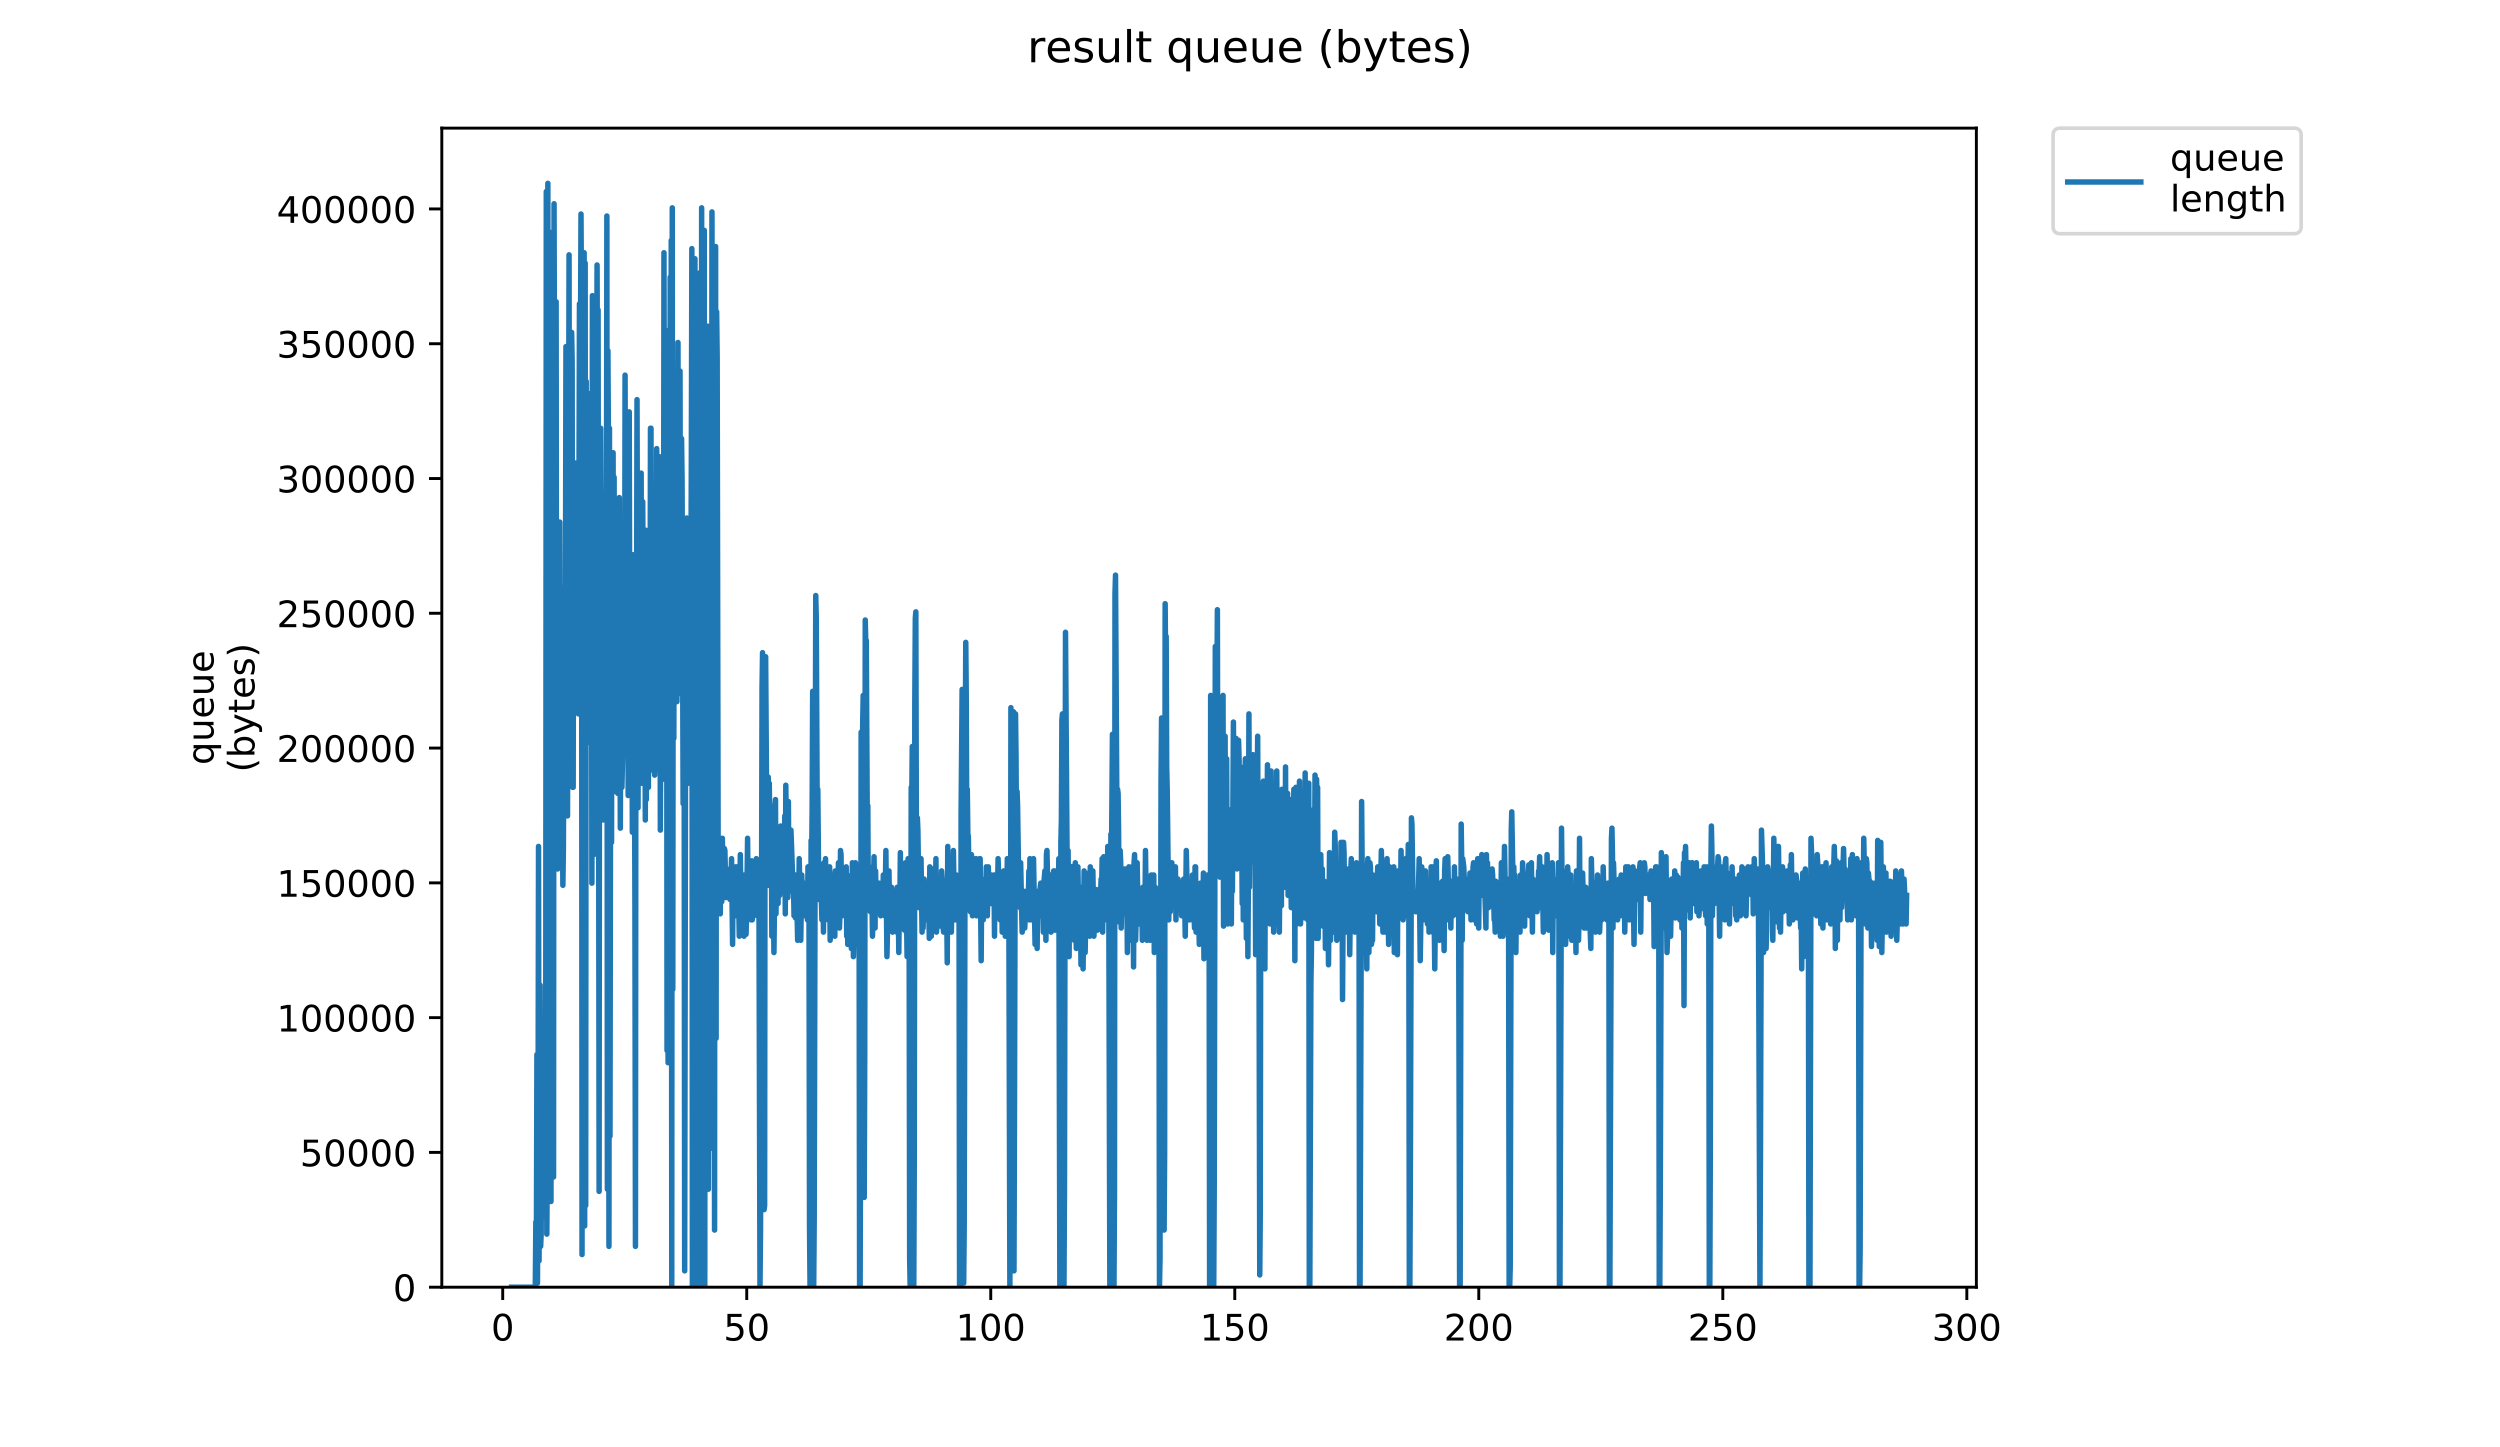 <?xml version="1.0" encoding="utf-8" standalone="no"?>
<!DOCTYPE svg PUBLIC "-//W3C//DTD SVG 1.1//EN"
  "http://www.w3.org/Graphics/SVG/1.1/DTD/svg11.dtd">
<!-- Created with matplotlib (https://matplotlib.org/) -->
<svg height="396pt" version="1.1" viewBox="0 0 684 396" width="684pt" xmlns="http://www.w3.org/2000/svg" xmlns:xlink="http://www.w3.org/1999/xlink">
 <defs>
  <style type="text/css">
*{stroke-linecap:butt;stroke-linejoin:round;}
  </style>
 </defs>
 <g id="figure_1">
  <g id="patch_1">
   <path d="M 0 396 
L 684 396 
L 684 0 
L 0 0 
z
" style="fill:#ffffff;"/>
  </g>
  <g id="axes_1">
   <g id="patch_2">
    <path d="M 120.879 352.174 
L 540.734 352.174 
L 540.734 35.062 
L 120.879 35.062 
z
" style="fill:#ffffff;"/>
   </g>
   <g id="matplotlib.axis_1">
    <g id="xtick_1">
     <g id="line2d_1">
      <defs>
       <path d="M 0 0 
L 0 3.5 
" id="ma578264958" style="stroke:#000000;stroke-width:0.8;"/>
      </defs>
      <g>
       <use style="stroke:#000000;stroke-width:0.8;" x="137.543" xlink:href="#ma578264958" y="352.174"/>
      </g>
     </g>
     <g id="text_1">
      <!-- 0 -->
      <defs>
       <path d="M 31.781 66.406 
Q 24.172 66.406 20.328 58.906 
Q 16.5 51.422 16.5 36.375 
Q 16.5 21.391 20.328 13.891 
Q 24.172 6.391 31.781 6.391 
Q 39.453 6.391 43.281 13.891 
Q 47.125 21.391 47.125 36.375 
Q 47.125 51.422 43.281 58.906 
Q 39.453 66.406 31.781 66.406 
z
M 31.781 74.219 
Q 44.047 74.219 50.516 64.516 
Q 56.984 54.828 56.984 36.375 
Q 56.984 17.969 50.516 8.266 
Q 44.047 -1.422 31.781 -1.422 
Q 19.531 -1.422 13.062 8.266 
Q 6.594 17.969 6.594 36.375 
Q 6.594 54.828 13.062 64.516 
Q 19.531 74.219 31.781 74.219 
z
" id="DejaVuSans-48"/>
      </defs>
      <g transform="translate(134.361 366.773)scale(0.1 -0.1)">
       <use xlink:href="#DejaVuSans-48"/>
      </g>
     </g>
    </g>
    <g id="xtick_2">
     <g id="line2d_2">
      <g>
       <use style="stroke:#000000;stroke-width:0.8;" x="204.306" xlink:href="#ma578264958" y="352.174"/>
      </g>
     </g>
     <g id="text_2">
      <!-- 50 -->
      <defs>
       <path d="M 10.797 72.906 
L 49.516 72.906 
L 49.516 64.594 
L 19.828 64.594 
L 19.828 46.734 
Q 21.969 47.469 24.109 47.828 
Q 26.266 48.188 28.422 48.188 
Q 40.625 48.188 47.75 41.5 
Q 54.891 34.812 54.891 23.391 
Q 54.891 11.625 47.562 5.094 
Q 40.234 -1.422 26.906 -1.422 
Q 22.312 -1.422 17.547 -0.641 
Q 12.797 0.141 7.719 1.703 
L 7.719 11.625 
Q 12.109 9.234 16.797 8.062 
Q 21.484 6.891 26.703 6.891 
Q 35.156 6.891 40.078 11.328 
Q 45.016 15.766 45.016 23.391 
Q 45.016 31 40.078 35.438 
Q 35.156 39.891 26.703 39.891 
Q 22.75 39.891 18.812 39.016 
Q 14.891 38.141 10.797 36.281 
z
" id="DejaVuSans-53"/>
      </defs>
      <g transform="translate(197.943 366.773)scale(0.1 -0.1)">
       <use xlink:href="#DejaVuSans-53"/>
       <use x="63.623" xlink:href="#DejaVuSans-48"/>
      </g>
     </g>
    </g>
    <g id="xtick_3">
     <g id="line2d_3">
      <g>
       <use style="stroke:#000000;stroke-width:0.8;" x="271.069" xlink:href="#ma578264958" y="352.174"/>
      </g>
     </g>
     <g id="text_3">
      <!-- 100 -->
      <defs>
       <path d="M 12.406 8.297 
L 28.516 8.297 
L 28.516 63.922 
L 10.984 60.406 
L 10.984 69.391 
L 28.422 72.906 
L 38.281 72.906 
L 38.281 8.297 
L 54.391 8.297 
L 54.391 0 
L 12.406 0 
z
" id="DejaVuSans-49"/>
      </defs>
      <g transform="translate(261.526 366.773)scale(0.1 -0.1)">
       <use xlink:href="#DejaVuSans-49"/>
       <use x="63.623" xlink:href="#DejaVuSans-48"/>
       <use x="127.246" xlink:href="#DejaVuSans-48"/>
      </g>
     </g>
    </g>
    <g id="xtick_4">
     <g id="line2d_4">
      <g>
       <use style="stroke:#000000;stroke-width:0.8;" x="337.833" xlink:href="#ma578264958" y="352.174"/>
      </g>
     </g>
     <g id="text_4">
      <!-- 150 -->
      <g transform="translate(328.289 366.773)scale(0.1 -0.1)">
       <use xlink:href="#DejaVuSans-49"/>
       <use x="63.623" xlink:href="#DejaVuSans-53"/>
       <use x="127.246" xlink:href="#DejaVuSans-48"/>
      </g>
     </g>
    </g>
    <g id="xtick_5">
     <g id="line2d_5">
      <g>
       <use style="stroke:#000000;stroke-width:0.8;" x="404.596" xlink:href="#ma578264958" y="352.174"/>
      </g>
     </g>
     <g id="text_5">
      <!-- 200 -->
      <defs>
       <path d="M 19.188 8.297 
L 53.609 8.297 
L 53.609 0 
L 7.328 0 
L 7.328 8.297 
Q 12.938 14.109 22.625 23.891 
Q 32.328 33.688 34.812 36.531 
Q 39.547 41.844 41.422 45.531 
Q 43.312 49.219 43.312 52.781 
Q 43.312 58.594 39.234 62.25 
Q 35.156 65.922 28.609 65.922 
Q 23.969 65.922 18.812 64.312 
Q 13.672 62.703 7.812 59.422 
L 7.812 69.391 
Q 13.766 71.781 18.938 73 
Q 24.125 74.219 28.422 74.219 
Q 39.75 74.219 46.484 68.547 
Q 53.219 62.891 53.219 53.422 
Q 53.219 48.922 51.531 44.891 
Q 49.859 40.875 45.406 35.406 
Q 44.188 33.984 37.641 27.219 
Q 31.109 20.453 19.188 8.297 
z
" id="DejaVuSans-50"/>
      </defs>
      <g transform="translate(395.052 366.773)scale(0.1 -0.1)">
       <use xlink:href="#DejaVuSans-50"/>
       <use x="63.623" xlink:href="#DejaVuSans-48"/>
       <use x="127.246" xlink:href="#DejaVuSans-48"/>
      </g>
     </g>
    </g>
    <g id="xtick_6">
     <g id="line2d_6">
      <g>
       <use style="stroke:#000000;stroke-width:0.8;" x="471.359" xlink:href="#ma578264958" y="352.174"/>
      </g>
     </g>
     <g id="text_6">
      <!-- 250 -->
      <g transform="translate(461.816 366.773)scale(0.1 -0.1)">
       <use xlink:href="#DejaVuSans-50"/>
       <use x="63.623" xlink:href="#DejaVuSans-53"/>
       <use x="127.246" xlink:href="#DejaVuSans-48"/>
      </g>
     </g>
    </g>
    <g id="xtick_7">
     <g id="line2d_7">
      <g>
       <use style="stroke:#000000;stroke-width:0.8;" x="538.123" xlink:href="#ma578264958" y="352.174"/>
      </g>
     </g>
     <g id="text_7">
      <!-- 300 -->
      <defs>
       <path d="M 40.578 39.312 
Q 47.656 37.797 51.625 33 
Q 55.609 28.219 55.609 21.188 
Q 55.609 10.406 48.188 4.484 
Q 40.766 -1.422 27.094 -1.422 
Q 22.516 -1.422 17.656 -0.516 
Q 12.797 0.391 7.625 2.203 
L 7.625 11.719 
Q 11.719 9.328 16.594 8.109 
Q 21.484 6.891 26.812 6.891 
Q 36.078 6.891 40.938 10.547 
Q 45.797 14.203 45.797 21.188 
Q 45.797 27.641 41.281 31.266 
Q 36.766 34.906 28.719 34.906 
L 20.219 34.906 
L 20.219 43.016 
L 29.109 43.016 
Q 36.375 43.016 40.234 45.922 
Q 44.094 48.828 44.094 54.297 
Q 44.094 59.906 40.109 62.906 
Q 36.141 65.922 28.719 65.922 
Q 24.656 65.922 20.016 65.031 
Q 15.375 64.156 9.812 62.312 
L 9.812 71.094 
Q 15.438 72.656 20.344 73.438 
Q 25.25 74.219 29.594 74.219 
Q 40.828 74.219 47.359 69.109 
Q 53.906 64.016 53.906 55.328 
Q 53.906 49.266 50.438 45.094 
Q 46.969 40.922 40.578 39.312 
z
" id="DejaVuSans-51"/>
      </defs>
      <g transform="translate(528.579 366.773)scale(0.1 -0.1)">
       <use xlink:href="#DejaVuSans-51"/>
       <use x="63.623" xlink:href="#DejaVuSans-48"/>
       <use x="127.246" xlink:href="#DejaVuSans-48"/>
      </g>
     </g>
    </g>
   </g>
   <g id="matplotlib.axis_2">
    <g id="ytick_1">
     <g id="line2d_8">
      <defs>
       <path d="M 0 0 
L -3.5 0 
" id="mddebd0203f" style="stroke:#000000;stroke-width:0.8;"/>
      </defs>
      <g>
       <use style="stroke:#000000;stroke-width:0.8;" x="120.879" xlink:href="#mddebd0203f" y="352.174"/>
      </g>
     </g>
     <g id="text_8">
      <!-- 0 -->
      <g transform="translate(107.516 355.973)scale(0.1 -0.1)">
       <use xlink:href="#DejaVuSans-48"/>
      </g>
     </g>
    </g>
    <g id="ytick_2">
     <g id="line2d_9">
      <g>
       <use style="stroke:#000000;stroke-width:0.8;" x="120.879" xlink:href="#mddebd0203f" y="315.299"/>
      </g>
     </g>
     <g id="text_9">
      <!-- 50000 -->
      <g transform="translate(82.066 319.098)scale(0.1 -0.1)">
       <use xlink:href="#DejaVuSans-53"/>
       <use x="63.623" xlink:href="#DejaVuSans-48"/>
       <use x="127.246" xlink:href="#DejaVuSans-48"/>
       <use x="190.869" xlink:href="#DejaVuSans-48"/>
       <use x="254.492" xlink:href="#DejaVuSans-48"/>
      </g>
     </g>
    </g>
    <g id="ytick_3">
     <g id="line2d_10">
      <g>
       <use style="stroke:#000000;stroke-width:0.8;" x="120.879" xlink:href="#mddebd0203f" y="278.423"/>
      </g>
     </g>
     <g id="text_10">
      <!-- 100000 -->
      <g transform="translate(75.704 282.223)scale(0.1 -0.1)">
       <use xlink:href="#DejaVuSans-49"/>
       <use x="63.623" xlink:href="#DejaVuSans-48"/>
       <use x="127.246" xlink:href="#DejaVuSans-48"/>
       <use x="190.869" xlink:href="#DejaVuSans-48"/>
       <use x="254.492" xlink:href="#DejaVuSans-48"/>
       <use x="318.115" xlink:href="#DejaVuSans-48"/>
      </g>
     </g>
    </g>
    <g id="ytick_4">
     <g id="line2d_11">
      <g>
       <use style="stroke:#000000;stroke-width:0.8;" x="120.879" xlink:href="#mddebd0203f" y="241.548"/>
      </g>
     </g>
     <g id="text_11">
      <!-- 150000 -->
      <g transform="translate(75.704 245.347)scale(0.1 -0.1)">
       <use xlink:href="#DejaVuSans-49"/>
       <use x="63.623" xlink:href="#DejaVuSans-53"/>
       <use x="127.246" xlink:href="#DejaVuSans-48"/>
       <use x="190.869" xlink:href="#DejaVuSans-48"/>
       <use x="254.492" xlink:href="#DejaVuSans-48"/>
       <use x="318.115" xlink:href="#DejaVuSans-48"/>
      </g>
     </g>
    </g>
    <g id="ytick_5">
     <g id="line2d_12">
      <g>
       <use style="stroke:#000000;stroke-width:0.8;" x="120.879" xlink:href="#mddebd0203f" y="204.673"/>
      </g>
     </g>
     <g id="text_12">
      <!-- 200000 -->
      <g transform="translate(75.704 208.472)scale(0.1 -0.1)">
       <use xlink:href="#DejaVuSans-50"/>
       <use x="63.623" xlink:href="#DejaVuSans-48"/>
       <use x="127.246" xlink:href="#DejaVuSans-48"/>
       <use x="190.869" xlink:href="#DejaVuSans-48"/>
       <use x="254.492" xlink:href="#DejaVuSans-48"/>
       <use x="318.115" xlink:href="#DejaVuSans-48"/>
      </g>
     </g>
    </g>
    <g id="ytick_6">
     <g id="line2d_13">
      <g>
       <use style="stroke:#000000;stroke-width:0.8;" x="120.879" xlink:href="#mddebd0203f" y="167.797"/>
      </g>
     </g>
     <g id="text_13">
      <!-- 250000 -->
      <g transform="translate(75.704 171.596)scale(0.1 -0.1)">
       <use xlink:href="#DejaVuSans-50"/>
       <use x="63.623" xlink:href="#DejaVuSans-53"/>
       <use x="127.246" xlink:href="#DejaVuSans-48"/>
       <use x="190.869" xlink:href="#DejaVuSans-48"/>
       <use x="254.492" xlink:href="#DejaVuSans-48"/>
       <use x="318.115" xlink:href="#DejaVuSans-48"/>
      </g>
     </g>
    </g>
    <g id="ytick_7">
     <g id="line2d_14">
      <g>
       <use style="stroke:#000000;stroke-width:0.8;" x="120.879" xlink:href="#mddebd0203f" y="130.922"/>
      </g>
     </g>
     <g id="text_14">
      <!-- 300000 -->
      <g transform="translate(75.704 134.721)scale(0.1 -0.1)">
       <use xlink:href="#DejaVuSans-51"/>
       <use x="63.623" xlink:href="#DejaVuSans-48"/>
       <use x="127.246" xlink:href="#DejaVuSans-48"/>
       <use x="190.869" xlink:href="#DejaVuSans-48"/>
       <use x="254.492" xlink:href="#DejaVuSans-48"/>
       <use x="318.115" xlink:href="#DejaVuSans-48"/>
      </g>
     </g>
    </g>
    <g id="ytick_8">
     <g id="line2d_15">
      <g>
       <use style="stroke:#000000;stroke-width:0.8;" x="120.879" xlink:href="#mddebd0203f" y="94.046"/>
      </g>
     </g>
     <g id="text_15">
      <!-- 350000 -->
      <g transform="translate(75.704 97.845)scale(0.1 -0.1)">
       <use xlink:href="#DejaVuSans-51"/>
       <use x="63.623" xlink:href="#DejaVuSans-53"/>
       <use x="127.246" xlink:href="#DejaVuSans-48"/>
       <use x="190.869" xlink:href="#DejaVuSans-48"/>
       <use x="254.492" xlink:href="#DejaVuSans-48"/>
       <use x="318.115" xlink:href="#DejaVuSans-48"/>
      </g>
     </g>
    </g>
    <g id="ytick_9">
     <g id="line2d_16">
      <g>
       <use style="stroke:#000000;stroke-width:0.8;" x="120.879" xlink:href="#mddebd0203f" y="57.171"/>
      </g>
     </g>
     <g id="text_16">
      <!-- 400000 -->
      <defs>
       <path d="M 37.797 64.312 
L 12.891 25.391 
L 37.797 25.391 
z
M 35.203 72.906 
L 47.609 72.906 
L 47.609 25.391 
L 58.016 25.391 
L 58.016 17.188 
L 47.609 17.188 
L 47.609 0 
L 37.797 0 
L 37.797 17.188 
L 4.891 17.188 
L 4.891 26.703 
z
" id="DejaVuSans-52"/>
      </defs>
      <g transform="translate(75.704 60.97)scale(0.1 -0.1)">
       <use xlink:href="#DejaVuSans-52"/>
       <use x="63.623" xlink:href="#DejaVuSans-48"/>
       <use x="127.246" xlink:href="#DejaVuSans-48"/>
       <use x="190.869" xlink:href="#DejaVuSans-48"/>
       <use x="254.492" xlink:href="#DejaVuSans-48"/>
       <use x="318.115" xlink:href="#DejaVuSans-48"/>
      </g>
     </g>
    </g>
    <g id="text_17">
     <!-- queue -->
     <defs>
      <path d="M 14.797 27.297 
Q 14.797 17.391 18.875 11.75 
Q 22.953 6.109 30.078 6.109 
Q 37.203 6.109 41.297 11.75 
Q 45.406 17.391 45.406 27.297 
Q 45.406 37.203 41.297 42.844 
Q 37.203 48.484 30.078 48.484 
Q 22.953 48.484 18.875 42.844 
Q 14.797 37.203 14.797 27.297 
z
M 45.406 8.203 
Q 42.578 3.328 38.25 0.953 
Q 33.938 -1.422 27.875 -1.422 
Q 17.969 -1.422 11.734 6.484 
Q 5.516 14.406 5.516 27.297 
Q 5.516 40.188 11.734 48.094 
Q 17.969 56 27.875 56 
Q 33.938 56 38.25 53.625 
Q 42.578 51.266 45.406 46.391 
L 45.406 54.688 
L 54.391 54.688 
L 54.391 -20.797 
L 45.406 -20.797 
z
" id="DejaVuSans-113"/>
      <path d="M 8.5 21.578 
L 8.5 54.688 
L 17.484 54.688 
L 17.484 21.922 
Q 17.484 14.156 20.5 10.266 
Q 23.531 6.391 29.594 6.391 
Q 36.859 6.391 41.078 11.031 
Q 45.312 15.672 45.312 23.688 
L 45.312 54.688 
L 54.297 54.688 
L 54.297 0 
L 45.312 0 
L 45.312 8.406 
Q 42.047 3.422 37.719 1 
Q 33.406 -1.422 27.688 -1.422 
Q 18.266 -1.422 13.375 4.438 
Q 8.5 10.297 8.5 21.578 
z
M 31.109 56 
z
" id="DejaVuSans-117"/>
      <path d="M 56.203 29.594 
L 56.203 25.203 
L 14.891 25.203 
Q 15.484 15.922 20.484 11.062 
Q 25.484 6.203 34.422 6.203 
Q 39.594 6.203 44.453 7.469 
Q 49.312 8.734 54.109 11.281 
L 54.109 2.781 
Q 49.266 0.734 44.188 -0.344 
Q 39.109 -1.422 33.891 -1.422 
Q 20.797 -1.422 13.156 6.188 
Q 5.516 13.812 5.516 26.812 
Q 5.516 40.234 12.766 48.109 
Q 20.016 56 32.328 56 
Q 43.359 56 49.781 48.891 
Q 56.203 41.797 56.203 29.594 
z
M 47.219 32.234 
Q 47.125 39.594 43.094 43.984 
Q 39.062 48.391 32.422 48.391 
Q 24.906 48.391 20.391 44.141 
Q 15.875 39.891 15.188 32.172 
z
" id="DejaVuSans-101"/>
     </defs>
     <g transform="translate(58.426 209.283)rotate(-90)scale(0.1 -0.1)">
      <use xlink:href="#DejaVuSans-113"/>
      <use x="63.477" xlink:href="#DejaVuSans-117"/>
      <use x="126.855" xlink:href="#DejaVuSans-101"/>
      <use x="188.379" xlink:href="#DejaVuSans-117"/>
      <use x="251.758" xlink:href="#DejaVuSans-101"/>
     </g>
     <!-- (bytes) -->
     <defs>
      <path d="M 31 75.875 
Q 24.469 64.656 21.281 53.656 
Q 18.109 42.672 18.109 31.391 
Q 18.109 20.125 21.312 9.062 
Q 24.516 -2 31 -13.188 
L 23.188 -13.188 
Q 15.875 -1.703 12.234 9.375 
Q 8.594 20.453 8.594 31.391 
Q 8.594 42.281 12.203 53.312 
Q 15.828 64.359 23.188 75.875 
z
" id="DejaVuSans-40"/>
      <path d="M 48.688 27.297 
Q 48.688 37.203 44.609 42.844 
Q 40.531 48.484 33.406 48.484 
Q 26.266 48.484 22.188 42.844 
Q 18.109 37.203 18.109 27.297 
Q 18.109 17.391 22.188 11.75 
Q 26.266 6.109 33.406 6.109 
Q 40.531 6.109 44.609 11.75 
Q 48.688 17.391 48.688 27.297 
z
M 18.109 46.391 
Q 20.953 51.266 25.266 53.625 
Q 29.594 56 35.594 56 
Q 45.562 56 51.781 48.094 
Q 58.016 40.188 58.016 27.297 
Q 58.016 14.406 51.781 6.484 
Q 45.562 -1.422 35.594 -1.422 
Q 29.594 -1.422 25.266 0.953 
Q 20.953 3.328 18.109 8.203 
L 18.109 0 
L 9.078 0 
L 9.078 75.984 
L 18.109 75.984 
z
" id="DejaVuSans-98"/>
      <path d="M 32.172 -5.078 
Q 28.375 -14.844 24.75 -17.812 
Q 21.141 -20.797 15.094 -20.797 
L 7.906 -20.797 
L 7.906 -13.281 
L 13.188 -13.281 
Q 16.891 -13.281 18.938 -11.516 
Q 21 -9.766 23.484 -3.219 
L 25.094 0.875 
L 2.984 54.688 
L 12.5 54.688 
L 29.594 11.922 
L 46.688 54.688 
L 56.203 54.688 
z
" id="DejaVuSans-121"/>
      <path d="M 18.312 70.219 
L 18.312 54.688 
L 36.812 54.688 
L 36.812 47.703 
L 18.312 47.703 
L 18.312 18.016 
Q 18.312 11.328 20.141 9.422 
Q 21.969 7.516 27.594 7.516 
L 36.812 7.516 
L 36.812 0 
L 27.594 0 
Q 17.188 0 13.234 3.875 
Q 9.281 7.766 9.281 18.016 
L 9.281 47.703 
L 2.688 47.703 
L 2.688 54.688 
L 9.281 54.688 
L 9.281 70.219 
z
" id="DejaVuSans-116"/>
      <path d="M 44.281 53.078 
L 44.281 44.578 
Q 40.484 46.531 36.375 47.5 
Q 32.281 48.484 27.875 48.484 
Q 21.188 48.484 17.844 46.438 
Q 14.5 44.391 14.5 40.281 
Q 14.5 37.156 16.891 35.375 
Q 19.281 33.594 26.516 31.984 
L 29.594 31.297 
Q 39.156 29.25 43.188 25.516 
Q 47.219 21.781 47.219 15.094 
Q 47.219 7.469 41.188 3.016 
Q 35.156 -1.422 24.609 -1.422 
Q 20.219 -1.422 15.453 -0.562 
Q 10.688 0.297 5.422 2 
L 5.422 11.281 
Q 10.406 8.688 15.234 7.391 
Q 20.062 6.109 24.812 6.109 
Q 31.156 6.109 34.562 8.281 
Q 37.984 10.453 37.984 14.406 
Q 37.984 18.062 35.516 20.016 
Q 33.062 21.969 24.703 23.781 
L 21.578 24.516 
Q 13.234 26.266 9.516 29.906 
Q 5.812 33.547 5.812 39.891 
Q 5.812 47.609 11.281 51.797 
Q 16.75 56 26.812 56 
Q 31.781 56 36.172 55.266 
Q 40.578 54.547 44.281 53.078 
z
" id="DejaVuSans-115"/>
      <path d="M 8.016 75.875 
L 15.828 75.875 
Q 23.141 64.359 26.781 53.312 
Q 30.422 42.281 30.422 31.391 
Q 30.422 20.453 26.781 9.375 
Q 23.141 -1.703 15.828 -13.188 
L 8.016 -13.188 
Q 14.5 -2 17.703 9.062 
Q 20.906 20.125 20.906 31.391 
Q 20.906 42.672 17.703 53.656 
Q 14.5 64.656 8.016 75.875 
z
" id="DejaVuSans-41"/>
     </defs>
     <g transform="translate(69.624 211.295)rotate(-90)scale(0.1 -0.1)">
      <use xlink:href="#DejaVuSans-40"/>
      <use x="39.014" xlink:href="#DejaVuSans-98"/>
      <use x="102.49" xlink:href="#DejaVuSans-121"/>
      <use x="161.67" xlink:href="#DejaVuSans-116"/>
      <use x="200.879" xlink:href="#DejaVuSans-101"/>
      <use x="262.402" xlink:href="#DejaVuSans-115"/>
      <use x="314.502" xlink:href="#DejaVuSans-41"/>
     </g>
    </g>
   </g>
   <g id="line2d_17">
    <path clip-path="url(#pe204c568b2)" d="M 139.963 352.174 
L 146.458 352.174 
L 146.606 334.309 
L 146.756 339.892 
L 146.902 288.529 
L 147.048 351.058 
L 147.194 322.026 
L 147.339 231.583 
L 147.485 344.942 
L 147.776 269.547 
L 147.92 341.008 
L 148.061 337.659 
L 148.201 297.461 
L 148.342 333.192 
L 148.624 284.062 
L 148.764 313.094 
L 148.905 286.296 
L 149.186 326.497 
L 149.326 266.148 
L 149.466 52.396 
L 149.608 337.659 
L 149.749 316.443 
L 149.891 50.163 
L 150.031 316.443 
L 150.173 65.795 
L 150.455 318.677 
L 150.6 81.96 
L 150.744 328.726 
L 150.886 251.681 
L 151.027 63.562 
L 151.168 200.318 
L 151.308 76.961 
L 151.448 322.026 
L 151.588 55.746 
L 151.871 162.938 
L 152.012 183.569 
L 152.156 82.544 
L 152.299 213.717 
L 152.441 207.602 
L 152.582 237.75 
L 152.724 156.239 
L 152.865 154.006 
L 153.008 233.283 
L 153.15 142.84 
L 153.292 198.669 
L 153.435 160.705 
L 153.718 228.233 
L 153.86 219.884 
L 154 242.216 
L 154.14 232.167 
L 154.42 170.755 
L 154.563 193.086 
L 154.704 164.055 
L 154.845 94.827 
L 154.989 170.755 
L 155.129 153.473 
L 155.27 223.234 
L 155.41 152.889 
L 155.551 139.49 
L 155.692 69.726 
L 155.832 173.572 
L 155.973 102.11 
L 156.258 212.652 
L 156.398 90.944 
L 156.538 98.76 
L 156.678 215.418 
L 156.818 215.418 
L 156.961 140.074 
L 157.259 160.705 
L 157.409 126.675 
L 157.55 141.723 
L 157.691 188.087 
L 157.833 129.441 
L 157.976 178.571 
L 158.117 140.074 
L 158.257 195.319 
L 158.539 83.128 
L 158.68 126.091 
L 158.962 58.563 
L 159.102 85.894 
L 159.243 343.241 
L 159.524 96.476 
L 159.667 120.508 
L 159.815 69.145 
L 159.961 335.425 
L 160.103 71.962 
L 160.244 329.842 
L 160.385 104.343 
L 160.526 200.902 
L 160.666 179.687 
L 160.807 203.136 
L 160.948 144.541 
L 161.089 189.736 
L 161.231 161.822 
L 161.374 107.693 
L 161.516 172.988 
L 161.656 150.123 
L 161.797 108.277 
L 161.939 241.632 
L 162.081 80.895 
L 162.365 185.273 
L 162.506 233.816 
L 162.65 98.176 
L 162.793 131.674 
L 162.934 95.943 
L 163.215 132.791 
L 163.356 72.495 
L 163.496 117.158 
L 163.636 84.777 
L 163.917 325.96 
L 164.057 126.091 
L 164.201 190.853 
L 164.343 117.158 
L 164.483 143.956 
L 164.623 200.902 
L 164.763 151.24 
L 164.904 165.172 
L 165.044 224.351 
L 165.184 135.024 
L 165.327 216.002 
L 165.472 135.024 
L 165.756 216.535 
L 165.897 174.104 
L 166.038 59.096 
L 166.182 325.376 
L 166.324 95.943 
L 166.466 121.625 
L 166.607 341.008 
L 166.748 117.158 
L 166.895 310.86 
L 167.035 221.001 
L 167.175 203.136 
L 167.316 230.466 
L 167.457 126.091 
L 167.598 207.602 
L 167.739 123.858 
L 167.88 177.454 
L 168.021 130.557 
L 168.165 210.95 
L 168.31 216.535 
L 168.451 208.718 
L 168.732 158.472 
L 169.013 217.067 
L 169.437 136.14 
L 169.724 226.584 
L 169.867 177.454 
L 170.007 183.037 
L 170.152 215.418 
L 170.437 203.136 
L 170.579 169.638 
L 170.874 199.786 
L 171.016 102.643 
L 171.298 195.319 
L 171.438 118.275 
L 171.579 202.019 
L 171.722 149.539 
L 171.867 217.651 
L 172.157 112.692 
L 172.299 175.221 
L 172.442 172.988 
L 172.583 168.521 
L 172.725 159.596 
L 172.869 175.221 
L 173.01 227.7 
L 173.152 151.773 
L 173.433 212.068 
L 173.575 199.786 
L 173.716 247.215 
L 173.86 341.008 
L 174.001 160.705 
L 174.147 175.805 
L 174.288 109.342 
L 174.569 221.001 
L 174.71 132.791 
L 174.853 190.853 
L 174.994 186.387 
L 175.135 193.086 
L 175.42 129.441 
L 175.56 214.301 
L 175.704 186.387 
L 175.845 137.257 
L 175.985 162.938 
L 176.126 152.889 
L 176.269 165.172 
L 176.412 167.405 
L 176.554 224.351 
L 176.697 145.073 
L 176.839 218.768 
L 176.98 149.539 
L 177.121 183.037 
L 177.262 164.055 
L 177.402 215.418 
L 177.543 159.596 
L 177.684 194.203 
L 177.828 190.853 
L 177.969 117.158 
L 178.11 117.158 
L 178.251 190.853 
L 178.392 194.203 
L 178.533 149.539 
L 178.678 199.786 
L 178.825 210.95 
L 178.967 206.485 
L 179.108 212.068 
L 179.248 207.602 
L 179.389 175.221 
L 179.53 177.454 
L 179.67 122.741 
L 179.811 189.736 
L 180.092 136.14 
L 180.233 199.786 
L 180.524 124.974 
L 180.67 227.116 
L 180.81 189.736 
L 180.952 188.62 
L 181.093 154.006 
L 181.234 172.988 
L 181.375 160.705 
L 181.517 213.185 
L 181.657 69.145 
L 181.939 199.786 
L 182.22 184.154 
L 182.361 96.476 
L 182.501 287.412 
L 182.642 168.521 
L 182.788 290.762 
L 182.929 90.36 
L 183.074 246.098 
L 183.22 225.467 
L 183.362 75.845 
L 183.505 263.964 
L 183.646 65.795 
L 183.793 352.174 
L 183.934 56.863 
L 184.074 270.663 
L 184.216 122.741 
L 184.357 202.019 
L 184.5 152.889 
L 184.641 178.571 
L 184.782 171.871 
L 184.923 116.042 
L 185.207 191.97 
L 185.489 93.71 
L 185.773 189.736 
L 185.913 172.988 
L 186.054 101.526 
L 186.194 187.503 
L 186.476 119.976 
L 186.616 131.674 
L 186.902 219.884 
L 187.042 196.436 
L 187.182 194.203 
L 187.322 347.708 
L 187.602 181.92 
L 187.882 141.723 
L 188.022 198.137 
L 188.162 168.521 
L 188.302 214.301 
L 188.442 191.97 
L 188.582 151.773 
L 188.862 209.303 
L 189.145 127.208 
L 189.289 68.028 
L 189.435 352.174 
L 189.716 242.749 
L 189.856 289.645 
L 189.996 287.996 
L 190.136 70.794 
L 190.276 352.174 
L 190.416 115.509 
L 190.556 278.479 
L 190.697 238.282 
L 190.98 80.843 
L 191.121 299.162 
L 191.261 74.728 
L 191.405 76.429 
L 191.546 352.174 
L 191.687 174.104 
L 191.827 249.448 
L 191.968 56.863 
L 192.108 343.241 
L 192.249 168.521 
L 192.537 337.659 
L 192.685 63.03 
L 192.827 352.174 
L 192.969 126.675 
L 193.11 109.342 
L 193.251 228.233 
L 193.391 155.122 
L 193.531 157.355 
L 193.671 89.244 
L 193.811 325.376 
L 194.091 114.925 
L 194.231 169.638 
L 194.371 314.21 
L 194.651 251.681 
L 194.792 57.979 
L 195.073 215.95 
L 195.216 243.865 
L 195.359 231.05 
L 195.502 336.542 
L 195.645 77.494 
L 195.788 67.444 
L 195.929 284.062 
L 196.072 85.31 
L 196.215 97.592 
L 196.502 242.749 
L 196.929 229.35 
L 197.069 250.032 
L 197.209 230.466 
L 197.349 243.865 
L 197.489 246.682 
L 197.63 229.35 
L 197.91 242.749 
L 198.05 239.399 
L 198.19 232.167 
L 198.33 232.699 
L 198.61 245.566 
L 198.75 244.982 
L 198.89 237.75 
L 199.03 244.982 
L 199.17 244.982 
L 199.31 238.866 
L 199.59 244.982 
L 199.73 246.098 
L 199.871 245.566 
L 200.152 234.932 
L 200.434 258.381 
L 200.576 237.75 
L 200.859 247.799 
L 201 241.1 
L 201.142 243.865 
L 201.283 237.166 
L 201.423 239.983 
L 201.565 250.565 
L 201.705 237.166 
L 201.846 239.983 
L 201.987 240.515 
L 202.27 256.148 
L 202.552 233.816 
L 202.692 244.982 
L 202.836 247.215 
L 203.268 239.399 
L 203.409 253.914 
L 203.553 256.148 
L 203.696 239.399 
L 203.977 242.216 
L 204.117 255.615 
L 204.258 251.149 
L 204.541 229.35 
L 204.681 246.098 
L 204.821 238.282 
L 204.962 247.215 
L 205.103 246.098 
L 205.244 238.282 
L 205.385 241.632 
L 205.526 251.681 
L 205.666 235.517 
L 205.808 251.681 
L 205.949 250.565 
L 206.091 243.333 
L 206.232 247.215 
L 206.373 244.982 
L 206.514 250.032 
L 206.655 248.332 
L 206.797 244.982 
L 206.94 234.932 
L 207.081 248.916 
L 207.223 250.565 
L 207.364 240.515 
L 207.505 243.865 
L 207.647 243.865 
L 207.93 352.174 
L 208.071 337.659 
L 208.214 305.277 
L 208.495 188.036 
L 208.636 178.571 
L 208.777 196.969 
L 209.058 330.959 
L 209.199 329.842 
L 209.339 182.453 
L 209.479 179.687 
L 209.76 221.001 
L 209.901 216.002 
L 210.188 212.601 
L 210.33 242.216 
L 210.472 214.301 
L 210.754 237.166 
L 210.895 227.7 
L 211.035 227.116 
L 211.178 256.148 
L 211.32 231.05 
L 211.463 230.466 
L 211.748 260.614 
L 211.889 247.799 
L 212.03 220.417 
L 212.171 218.768 
L 212.312 250.032 
L 212.453 231.583 
L 212.595 231.05 
L 212.877 247.215 
L 213.019 232.167 
L 213.16 242.749 
L 213.301 244.982 
L 213.442 239.983 
L 213.584 226 
L 213.725 238.282 
L 213.866 236.627 
L 214.007 242.749 
L 214.148 243.865 
L 214.429 227.116 
L 214.57 239.399 
L 214.711 223.234 
L 214.853 250.032 
L 214.994 214.834 
L 215.135 227.116 
L 215.275 224.351 
L 215.558 245.566 
L 215.7 219.3 
L 215.841 243.333 
L 215.981 241.632 
L 216.122 243.865 
L 216.403 227.116 
L 216.965 242.749 
L 217.106 242.216 
L 217.247 250.565 
L 217.388 250.032 
L 217.529 242.749 
L 217.669 251.149 
L 217.813 239.399 
L 218.096 250.565 
L 218.236 257.264 
L 218.377 249.448 
L 218.517 248.332 
L 218.658 234.932 
L 218.798 241.1 
L 219.084 257.264 
L 219.364 239.399 
L 219.505 246.098 
L 219.647 243.865 
L 219.789 250.565 
L 220.071 242.749 
L 220.215 248.332 
L 220.356 241.632 
L 220.498 242.749 
L 220.638 248.332 
L 220.778 249.448 
L 220.919 251.681 
L 221.061 237.166 
L 221.342 248.332 
L 221.485 335.425 
L 221.629 352.174 
L 221.917 229.934 
L 222.059 236.049 
L 222.201 221.523 
L 222.344 189.152 
L 222.487 203.136 
L 222.627 352.174 
L 222.768 333.192 
L 223.189 162.938 
L 223.329 169.105 
L 223.609 227.116 
L 223.75 215.95 
L 224.032 246.098 
L 224.172 245.566 
L 224.313 237.75 
L 224.454 246.098 
L 224.595 241.632 
L 224.876 251.681 
L 225.017 242.749 
L 225.158 241.632 
L 225.298 255.031 
L 225.438 236.049 
L 225.579 243.865 
L 225.719 242.749 
L 225.861 234.932 
L 226.002 249.448 
L 226.284 242.749 
L 226.565 251.681 
L 226.706 240.515 
L 226.846 243.865 
L 226.987 237.166 
L 227.128 257.264 
L 227.269 253.914 
L 227.409 240.515 
L 227.551 239.399 
L 227.693 240.515 
L 227.835 243.865 
L 227.981 253.914 
L 228.124 241.632 
L 228.406 256.148 
L 228.549 238.282 
L 228.694 247.215 
L 228.835 242.749 
L 228.976 249.448 
L 229.117 248.332 
L 229.4 236.049 
L 229.681 253.914 
L 229.822 249.448 
L 229.963 232.699 
L 230.105 233.816 
L 230.252 248.332 
L 230.393 250.565 
L 230.815 239.399 
L 231.099 248.916 
L 231.239 248.332 
L 231.379 247.215 
L 231.52 237.166 
L 231.661 256.148 
L 231.801 239.399 
L 231.941 258.381 
L 232.082 253.914 
L 232.222 256.148 
L 232.362 256.148 
L 232.648 240.515 
L 232.929 259.497 
L 233.069 251.681 
L 233.209 236.049 
L 233.349 237.166 
L 233.49 261.731 
L 233.63 256.148 
L 233.912 239.399 
L 234.052 236.049 
L 234.192 253.382 
L 234.615 244.982 
L 234.757 255.031 
L 234.897 253.914 
L 235.039 239.399 
L 235.184 352.174 
L 235.327 352.174 
L 235.468 307.511 
L 235.608 200.318 
L 235.748 232.167 
L 236.029 198.085 
L 236.169 190.269 
L 236.31 325.376 
L 236.45 327.609 
L 236.591 288.529 
L 236.732 169.638 
L 236.874 175.753 
L 237.014 175.221 
L 237.295 227.116 
L 237.435 220.417 
L 237.576 248.916 
L 237.716 244.982 
L 237.858 237.166 
L 237.999 239.399 
L 238.14 249.448 
L 238.282 238.282 
L 238.43 247.215 
L 238.57 245.566 
L 238.712 256.148 
L 238.852 250.565 
L 239.133 234.4 
L 239.415 253.914 
L 239.556 238.282 
L 239.698 246.098 
L 239.839 241.632 
L 240.12 246.098 
L 240.261 242.749 
L 240.405 246.098 
L 240.546 241.632 
L 240.968 250.565 
L 241.109 242.749 
L 241.25 242.749 
L 241.532 248.916 
L 241.673 239.399 
L 241.814 241.632 
L 241.955 249.448 
L 242.096 250.565 
L 242.378 232.699 
L 242.662 261.731 
L 242.944 248.916 
L 243.225 238.282 
L 243.368 250.565 
L 243.509 247.215 
L 243.792 249.448 
L 243.934 242.749 
L 244.077 245.566 
L 244.218 255.031 
L 244.359 249.448 
L 244.5 253.914 
L 244.783 243.865 
L 245.064 251.681 
L 245.206 248.332 
L 245.348 255.031 
L 245.488 242.749 
L 245.631 244.449 
L 245.772 249.448 
L 245.912 260.614 
L 246.052 247.799 
L 246.195 248.332 
L 246.336 233.283 
L 246.478 253.914 
L 246.62 250.565 
L 246.903 253.382 
L 247.043 251.681 
L 247.184 243.865 
L 247.466 254.499 
L 247.608 251.681 
L 247.748 236.049 
L 247.893 239.399 
L 248.177 261.731 
L 248.458 234.932 
L 248.599 236.049 
L 248.739 252.265 
L 248.881 344.358 
L 249.024 352.174 
L 249.306 215.418 
L 249.446 221.001 
L 249.587 204.252 
L 249.728 221.523 
L 249.871 223.234 
L 250.011 352.174 
L 250.151 316.443 
L 250.291 192.021 
L 250.431 169.054 
L 250.572 167.405 
L 250.712 224.935 
L 250.852 227.116 
L 250.994 223.767 
L 251.135 227.116 
L 251.423 248.332 
L 251.565 238.282 
L 251.706 242.749 
L 251.993 234.932 
L 252.275 255.031 
L 252.415 244.982 
L 252.558 253.914 
L 252.839 240.515 
L 253.119 251.681 
L 253.4 242.749 
L 253.541 246.098 
L 253.683 242.216 
L 253.972 251.149 
L 254.112 247.799 
L 254.252 256.732 
L 254.392 237.166 
L 254.532 244.982 
L 254.672 244.982 
L 254.812 256.148 
L 254.952 243.865 
L 255.093 243.865 
L 255.234 237.75 
L 255.374 248.332 
L 255.513 244.982 
L 255.793 247.799 
L 255.933 245.566 
L 256.073 234.932 
L 256.213 255.031 
L 256.358 252.798 
L 256.5 248.332 
L 256.641 252.265 
L 256.922 243.333 
L 257.062 252.798 
L 257.202 250.565 
L 257.342 253.382 
L 257.482 251.149 
L 257.623 238.282 
L 257.763 240.515 
L 258.043 253.914 
L 258.183 255.031 
L 258.323 245.566 
L 258.463 243.865 
L 258.603 249.448 
L 258.743 241.632 
L 258.884 242.749 
L 259.024 248.916 
L 259.164 263.431 
L 259.305 231.583 
L 259.445 250.565 
L 259.585 242.216 
L 259.725 250.032 
L 259.865 239.399 
L 260.005 239.399 
L 260.145 237.75 
L 260.288 255.031 
L 260.573 237.166 
L 260.713 241.1 
L 260.853 232.699 
L 261.133 251.681 
L 261.273 241.632 
L 261.413 251.681 
L 261.693 239.399 
L 261.833 241.1 
L 261.973 250.565 
L 262.113 243.865 
L 262.254 245.566 
L 262.394 245.566 
L 262.534 352.174 
L 262.674 352.174 
L 262.815 315.327 
L 262.955 222.65 
L 263.235 188.62 
L 263.379 242.749 
L 263.522 212.601 
L 263.665 351.058 
L 263.808 335.425 
L 264.094 205.369 
L 264.234 175.753 
L 264.375 191.437 
L 264.515 229.934 
L 264.655 215.95 
L 264.797 228.233 
L 264.937 228.817 
L 265.218 248.332 
L 265.358 242.749 
L 265.498 249.448 
L 265.782 233.816 
L 266.063 250.565 
L 266.203 234.932 
L 266.343 234.932 
L 266.625 242.749 
L 266.765 244.982 
L 266.905 244.982 
L 267.046 234.932 
L 267.186 250.565 
L 267.326 241.632 
L 267.606 248.332 
L 267.746 247.215 
L 267.886 247.215 
L 268.026 234.932 
L 268.166 234.932 
L 268.447 262.847 
L 268.587 242.749 
L 268.727 243.865 
L 268.867 242.749 
L 269.007 251.681 
L 269.147 241.1 
L 269.287 243.865 
L 269.426 240.515 
L 269.566 248.332 
L 269.707 244.982 
L 269.847 237.166 
L 269.987 241.1 
L 270.128 250.565 
L 270.407 237.166 
L 270.547 243.865 
L 270.687 240.515 
L 270.827 242.749 
L 270.967 247.215 
L 271.108 247.215 
L 271.248 239.399 
L 271.531 246.098 
L 271.673 246.682 
L 271.954 239.399 
L 272.094 256.148 
L 272.234 239.399 
L 272.515 242.749 
L 272.655 250.565 
L 272.795 239.399 
L 272.935 242.749 
L 273.076 234.932 
L 273.638 251.681 
L 273.778 248.332 
L 273.918 239.399 
L 274.058 239.983 
L 274.198 255.031 
L 274.619 238.282 
L 274.898 243.865 
L 275.04 256.148 
L 275.18 239.399 
L 275.46 246.682 
L 275.601 234.932 
L 275.881 256.148 
L 276.021 248.332 
L 276.301 352.174 
L 276.441 319.793 
L 276.584 193.619 
L 276.724 238.282 
L 276.864 195.846 
L 277.144 219.884 
L 277.284 194.735 
L 277.424 347.708 
L 277.564 303.628 
L 277.846 195.319 
L 277.986 207.018 
L 278.126 233.816 
L 278.267 216.535 
L 278.407 220.417 
L 278.687 239.399 
L 278.967 239.399 
L 279.108 248.332 
L 279.248 236.049 
L 279.528 249.448 
L 279.667 255.031 
L 279.947 252.265 
L 280.088 244.982 
L 280.229 243.865 
L 280.37 253.914 
L 280.511 250.565 
L 280.652 251.681 
L 280.793 243.865 
L 281.078 243.865 
L 281.224 246.098 
L 281.364 244.982 
L 281.505 238.282 
L 281.646 251.681 
L 281.787 234.932 
L 282.208 251.681 
L 282.348 243.333 
L 282.489 241.632 
L 282.63 242.749 
L 282.771 234.932 
L 283.194 258.381 
L 283.334 244.982 
L 283.474 243.865 
L 283.617 243.865 
L 283.759 259.497 
L 283.903 245.566 
L 284.044 243.865 
L 284.186 244.982 
L 284.328 250.565 
L 284.469 250.565 
L 284.61 242.749 
L 284.751 241.632 
L 284.893 246.098 
L 285.034 242.749 
L 285.175 243.865 
L 285.316 247.215 
L 285.457 255.031 
L 285.597 241.632 
L 285.88 238.282 
L 286.162 257.264 
L 286.304 233.816 
L 286.446 232.699 
L 286.589 239.399 
L 286.73 253.914 
L 286.871 239.399 
L 287.013 250.565 
L 287.154 249.448 
L 287.294 247.215 
L 287.436 239.399 
L 287.576 255.031 
L 288.281 238.282 
L 288.422 238.866 
L 288.562 238.282 
L 288.704 254.499 
L 288.845 241.632 
L 288.986 241.632 
L 289.127 243.865 
L 289.267 243.865 
L 289.408 247.215 
L 289.551 244.982 
L 289.693 234.932 
L 289.974 352.174 
L 290.115 342.125 
L 290.255 230.466 
L 290.395 224.351 
L 290.535 196.969 
L 290.675 195.319 
L 290.817 249.448 
L 290.959 229.35 
L 291.099 352.174 
L 291.24 325.376 
L 291.521 172.988 
L 291.944 233.283 
L 292.085 233.816 
L 292.226 232.699 
L 292.509 261.731 
L 292.65 239.399 
L 292.791 244.982 
L 293.072 238.282 
L 293.212 237.104 
L 293.353 244.982 
L 293.494 242.216 
L 293.636 250.565 
L 293.776 249.448 
L 293.917 257.264 
L 294.197 236.049 
L 294.478 259.497 
L 294.62 244.982 
L 294.765 242.749 
L 294.913 237.166 
L 295.196 257.264 
L 295.48 247.215 
L 295.62 251.681 
L 295.76 263.964 
L 295.902 242.749 
L 296.331 265.08 
L 296.613 238.282 
L 296.895 260.614 
L 297.176 246.098 
L 297.317 242.749 
L 297.599 253.914 
L 297.88 238.866 
L 298.021 241.632 
L 298.161 256.148 
L 298.302 237.166 
L 298.442 240.515 
L 298.583 238.282 
L 298.724 250.565 
L 298.865 239.399 
L 299.007 238.282 
L 299.289 256.148 
L 299.429 253.914 
L 299.569 244.982 
L 299.71 243.333 
L 299.85 245.566 
L 299.99 251.681 
L 300.131 251.681 
L 300.271 254.499 
L 300.411 244.982 
L 300.552 250.565 
L 300.696 243.333 
L 300.837 252.265 
L 300.977 246.098 
L 301.118 244.982 
L 301.258 240.515 
L 301.398 243.865 
L 301.539 234.932 
L 301.68 255.031 
L 301.962 234.4 
L 302.243 251.681 
L 302.385 244.449 
L 302.526 246.098 
L 302.668 244.982 
L 302.808 249.448 
L 303.089 231.583 
L 303.371 247.215 
L 303.653 352.174 
L 303.794 337.659 
L 303.936 228.233 
L 304.077 238.282 
L 304.359 200.902 
L 304.641 222.118 
L 304.782 352.174 
L 304.922 326.497 
L 305.063 162.354 
L 305.204 157.355 
L 305.626 229.934 
L 305.768 215.95 
L 305.909 217.067 
L 306.049 227.7 
L 306.19 252.265 
L 306.331 235.517 
L 306.472 232.699 
L 306.613 235.517 
L 306.753 253.914 
L 307.036 241.1 
L 307.176 239.399 
L 307.318 250.032 
L 307.599 237.75 
L 307.74 237.75 
L 307.881 250.032 
L 308.022 238.866 
L 308.304 243.865 
L 308.445 260.614 
L 308.587 241.632 
L 308.868 237.166 
L 309.15 257.264 
L 309.29 247.215 
L 309.431 246.682 
L 309.575 253.914 
L 309.719 237.166 
L 309.86 249.448 
L 310.001 248.332 
L 310.142 264.548 
L 310.282 236.049 
L 310.422 233.816 
L 310.704 257.264 
L 310.845 251.681 
L 310.986 236.627 
L 311.126 236.049 
L 311.413 252.798 
L 311.553 246.098 
L 311.694 246.098 
L 311.837 252.798 
L 311.979 249.448 
L 312.121 251.681 
L 312.263 251.681 
L 312.404 246.098 
L 312.545 257.264 
L 312.689 242.749 
L 312.832 252.798 
L 312.973 249.448 
L 313.114 251.681 
L 313.256 249.448 
L 313.401 232.699 
L 313.685 252.798 
L 313.827 257.264 
L 313.97 247.215 
L 314.113 251.681 
L 314.255 241.632 
L 314.397 252.798 
L 314.537 249.448 
L 314.678 257.264 
L 314.822 251.149 
L 314.965 239.399 
L 315.248 252.265 
L 315.533 239.399 
L 315.673 239.399 
L 315.815 260.614 
L 315.958 243.865 
L 316.1 242.749 
L 316.241 243.865 
L 316.383 250.565 
L 316.524 244.982 
L 316.806 253.914 
L 316.947 253.914 
L 317.089 249.448 
L 317.232 352.174 
L 317.376 344.358 
L 317.659 213.717 
L 317.801 196.436 
L 317.941 248.916 
L 318.081 207.602 
L 318.221 202.551 
L 318.502 336.542 
L 318.643 315.327 
L 318.784 165.172 
L 318.925 183.037 
L 319.066 174.104 
L 319.206 209.835 
L 319.348 215.95 
L 319.769 251.681 
L 319.91 241.1 
L 320.051 240.515 
L 320.191 249.448 
L 320.332 240.515 
L 320.472 247.799 
L 320.613 236.049 
L 320.753 243.865 
L 320.893 239.399 
L 321.035 239.399 
L 321.175 246.098 
L 321.598 237.166 
L 321.74 251.681 
L 321.881 241.632 
L 322.022 248.332 
L 322.163 240.515 
L 322.304 240.515 
L 322.448 246.098 
L 322.594 243.865 
L 322.734 247.215 
L 322.875 244.982 
L 323.017 244.982 
L 323.158 242.749 
L 323.299 250.565 
L 323.579 242.749 
L 323.861 240.515 
L 324.143 248.332 
L 324.284 256.148 
L 324.565 232.699 
L 324.988 251.681 
L 325.129 246.098 
L 325.27 247.215 
L 325.412 246.098 
L 325.553 251.681 
L 325.697 248.332 
L 325.839 248.332 
L 325.98 250.565 
L 326.12 248.332 
L 326.261 239.399 
L 326.823 253.914 
L 326.964 237.166 
L 327.105 237.166 
L 327.252 255.031 
L 327.399 253.914 
L 327.545 246.682 
L 327.693 253.914 
L 327.838 244.449 
L 328.131 258.381 
L 328.272 254.499 
L 328.414 241.632 
L 328.695 250.565 
L 328.836 252.798 
L 328.976 244.449 
L 329.116 246.098 
L 329.258 238.866 
L 329.399 262.304 
L 329.681 245.566 
L 329.822 246.098 
L 329.964 247.215 
L 330.105 252.798 
L 330.385 239.399 
L 330.525 247.215 
L 330.665 247.215 
L 330.806 242.216 
L 330.948 352.174 
L 331.091 352.174 
L 331.233 190.269 
L 331.374 190.853 
L 331.656 237.75 
L 331.937 224.883 
L 332.078 352.174 
L 332.221 323.143 
L 332.507 176.87 
L 332.65 215.95 
L 332.79 178.038 
L 332.931 194.735 
L 333.072 166.821 
L 333.214 231.583 
L 333.354 199.786 
L 333.495 193.619 
L 333.636 239.399 
L 333.777 239.983 
L 333.918 211.484 
L 334.199 231.583 
L 334.34 205.369 
L 334.481 223.234 
L 334.621 190.269 
L 334.764 253.382 
L 334.905 213.185 
L 335.047 242.216 
L 335.188 201.435 
L 335.331 250.565 
L 335.614 207.602 
L 335.756 248.332 
L 335.899 252.798 
L 336.04 250.565 
L 336.183 221.523 
L 336.469 249.448 
L 336.611 234.932 
L 336.755 239.399 
L 336.896 252.798 
L 337.037 225.467 
L 337.18 243.865 
L 337.462 197.553 
L 337.604 222.65 
L 337.746 206.485 
L 337.886 208.718 
L 338.027 202.551 
L 338.168 202.019 
L 338.309 212.601 
L 338.452 237.75 
L 338.876 202.551 
L 339.019 208.134 
L 339.164 227.116 
L 339.305 229.934 
L 339.447 229.35 
L 339.589 228.233 
L 339.732 228.233 
L 339.874 247.215 
L 340.015 214.301 
L 340.155 251.681 
L 340.297 209.835 
L 340.438 231.583 
L 340.72 207.602 
L 341.001 256.732 
L 341.142 213.717 
L 341.424 261.731 
L 341.565 238.866 
L 341.708 195.319 
L 341.849 242.749 
L 341.99 228.233 
L 342.131 236.049 
L 342.271 226 
L 342.412 224.883 
L 342.553 214.301 
L 342.693 221.523 
L 342.834 206.485 
L 342.975 213.769 
L 343.116 208.134 
L 343.257 209.251 
L 343.397 226 
L 343.538 261.198 
L 343.679 255.031 
L 344.101 201.435 
L 344.242 246.098 
L 344.385 221.523 
L 344.667 348.824 
L 344.809 332.076 
L 344.95 232.167 
L 345.091 231.583 
L 345.372 249.448 
L 345.654 213.717 
L 345.794 216.535 
L 346.076 265.08 
L 346.216 228.817 
L 346.357 226 
L 346.499 230.466 
L 346.639 227.7 
L 346.781 209.251 
L 347.066 245.566 
L 347.206 212.601 
L 347.346 225.467 
L 347.487 252.798 
L 347.768 210.95 
L 348.049 246.098 
L 348.19 219.884 
L 348.331 222.65 
L 348.472 255.031 
L 348.895 217.651 
L 349.036 241.632 
L 349.177 239.399 
L 349.317 210.95 
L 349.601 252.798 
L 349.742 219.884 
L 350.023 255.031 
L 350.304 226 
L 350.445 228.233 
L 350.588 247.799 
L 350.732 215.95 
L 350.873 238.282 
L 351.015 242.216 
L 351.156 223.767 
L 351.438 242.749 
L 351.579 238.282 
L 351.72 209.835 
L 351.86 239.399 
L 352 226 
L 352.141 232.167 
L 352.283 217.067 
L 352.428 244.982 
L 352.575 226.584 
L 352.721 244.982 
L 352.863 239.399 
L 353.004 218.768 
L 353.286 248.332 
L 353.426 228.817 
L 353.567 226 
L 353.709 242.749 
L 353.851 239.983 
L 353.991 215.95 
L 354.132 227.7 
L 354.272 262.847 
L 354.412 221.523 
L 354.553 215.418 
L 354.834 252.798 
L 355.116 227.116 
L 355.397 245.566 
L 355.538 213.717 
L 355.678 226.584 
L 355.819 252.798 
L 356.101 219.884 
L 356.383 244.982 
L 356.524 221.001 
L 356.665 217.067 
L 356.947 251.149 
L 357.089 211.484 
L 357.229 237.166 
L 357.371 241.1 
L 357.654 217.651 
L 357.798 251.681 
L 358.079 214.301 
L 358.221 352.174 
L 358.368 352.174 
L 358.661 269.014 
L 358.802 260.614 
L 358.943 222.65 
L 359.085 223.767 
L 359.226 244.982 
L 359.367 221.523 
L 359.65 240.515 
L 359.791 212.068 
L 359.933 219.3 
L 360.074 256.732 
L 360.215 213.185 
L 360.357 220.417 
L 360.499 215.418 
L 360.641 256.732 
L 360.782 244.449 
L 360.924 246.682 
L 361.07 251.681 
L 361.217 250.565 
L 361.359 233.816 
L 361.5 242.749 
L 361.641 238.282 
L 361.784 237.75 
L 361.924 253.382 
L 362.066 242.749 
L 362.207 250.032 
L 362.348 241.1 
L 362.489 243.865 
L 362.63 259.497 
L 363.196 242.749 
L 363.338 248.332 
L 363.478 263.964 
L 363.759 233.283 
L 363.9 239.399 
L 364.041 257.264 
L 364.184 247.215 
L 364.33 245.566 
L 364.476 236.049 
L 364.758 252.265 
L 364.899 255.031 
L 365.181 227.7 
L 365.322 231.583 
L 365.464 251.149 
L 365.605 246.682 
L 365.747 257.264 
L 365.89 250.032 
L 366.033 254.499 
L 366.322 239.983 
L 366.607 253.914 
L 366.751 252.265 
L 366.893 230.466 
L 367.034 230.466 
L 367.174 237.166 
L 367.315 273.481 
L 367.596 230.466 
L 367.737 233.283 
L 367.877 250.032 
L 368.018 243.865 
L 368.158 255.031 
L 368.299 247.215 
L 368.44 246.682 
L 368.581 251.681 
L 368.864 237.75 
L 369.005 249.448 
L 369.146 244.982 
L 369.286 261.198 
L 369.57 238.282 
L 369.714 234.932 
L 369.855 252.798 
L 369.996 250.565 
L 370.277 236.627 
L 370.7 255.031 
L 371.123 236.049 
L 371.264 241.1 
L 371.405 239.983 
L 371.686 250.565 
L 371.826 241.632 
L 371.967 352.174 
L 372.111 352.174 
L 372.542 219.3 
L 372.823 255.031 
L 372.964 249.448 
L 373.105 252.798 
L 373.245 246.098 
L 373.389 246.098 
L 373.533 244.982 
L 373.815 252.798 
L 373.956 265.08 
L 374.098 238.282 
L 374.24 234.932 
L 374.386 241.632 
L 374.527 260.614 
L 374.808 236.049 
L 374.949 237.166 
L 375.236 258.381 
L 375.378 257.264 
L 375.52 257.264 
L 375.664 239.399 
L 375.806 248.332 
L 375.947 242.749 
L 376.091 242.749 
L 376.232 243.865 
L 376.521 240.515 
L 376.661 249.448 
L 376.944 237.166 
L 377.086 241.632 
L 377.228 238.282 
L 377.513 252.798 
L 377.936 232.699 
L 378.362 255.031 
L 378.503 239.399 
L 378.644 244.982 
L 378.927 238.866 
L 379.069 255.031 
L 379.353 249.448 
L 379.496 234.932 
L 379.779 243.865 
L 379.924 258.381 
L 380.209 237.166 
L 380.352 247.215 
L 380.636 248.916 
L 380.918 238.866 
L 381.059 238.866 
L 381.2 243.333 
L 381.341 237.166 
L 381.482 260.614 
L 381.91 242.749 
L 382.052 251.681 
L 382.193 239.399 
L 382.334 261.198 
L 382.476 238.282 
L 382.616 244.982 
L 382.757 240.515 
L 382.899 240.515 
L 383.183 246.098 
L 383.324 232.699 
L 383.465 238.866 
L 383.607 239.399 
L 383.748 242.749 
L 383.889 251.681 
L 384.171 236.627 
L 384.313 246.098 
L 384.455 247.215 
L 384.596 234.932 
L 384.878 250.565 
L 385.019 242.749 
L 385.162 241.632 
L 385.305 231.05 
L 385.447 241.632 
L 385.592 352.174 
L 385.739 352.174 
L 385.882 318.677 
L 386.167 223.767 
L 386.308 225.467 
L 386.591 244.982 
L 386.733 244.449 
L 386.872 248.332 
L 387.013 243.865 
L 387.158 244.449 
L 387.303 249.448 
L 387.444 247.215 
L 387.586 249.448 
L 387.726 246.098 
L 387.867 248.332 
L 388.007 246.682 
L 388.289 234.932 
L 388.57 262.847 
L 388.994 237.166 
L 389.277 251.681 
L 389.419 249.448 
L 389.562 241.1 
L 389.703 241.632 
L 389.844 247.215 
L 389.985 238.282 
L 390.126 249.448 
L 390.551 252.798 
L 390.694 241.632 
L 390.84 244.982 
L 390.983 255.031 
L 391.269 246.682 
L 391.41 251.681 
L 391.553 237.166 
L 391.693 239.399 
L 391.98 255.031 
L 392.12 237.166 
L 392.262 240.515 
L 392.552 265.08 
L 392.836 238.866 
L 392.979 235.517 
L 393.121 248.332 
L 393.262 244.982 
L 393.546 249.448 
L 393.691 247.799 
L 393.833 257.264 
L 393.975 241.632 
L 394.119 241.632 
L 394.26 251.681 
L 394.401 251.681 
L 394.683 241.1 
L 394.826 244.982 
L 395.112 260.082 
L 395.253 238.282 
L 395.394 234.932 
L 395.819 251.681 
L 396.104 234.4 
L 396.387 247.215 
L 396.528 243.865 
L 396.669 248.332 
L 396.809 246.682 
L 396.95 253.914 
L 397.09 241.1 
L 397.23 247.215 
L 397.371 243.333 
L 397.512 250.565 
L 397.653 244.982 
L 397.795 248.916 
L 397.935 237.166 
L 398.076 245.566 
L 398.217 242.749 
L 398.358 247.215 
L 398.499 246.682 
L 398.639 242.749 
L 398.779 249.448 
L 398.92 250.565 
L 399.065 240.515 
L 399.349 352.174 
L 399.498 352.174 
L 399.78 225.467 
L 399.921 235.517 
L 400.061 257.264 
L 400.202 234.932 
L 400.483 237.166 
L 400.905 247.215 
L 401.048 240.515 
L 401.331 244.982 
L 401.471 241.632 
L 401.612 249.448 
L 401.755 241.632 
L 402.037 248.332 
L 402.177 238.866 
L 402.318 238.866 
L 402.459 251.681 
L 402.6 243.865 
L 402.741 243.865 
L 402.882 242.749 
L 403.022 237.166 
L 403.163 236.049 
L 403.304 251.681 
L 403.445 242.749 
L 403.586 251.681 
L 403.868 243.333 
L 404.009 252.798 
L 404.292 234.932 
L 404.573 253.914 
L 404.713 237.166 
L 404.854 234.932 
L 404.995 237.166 
L 405.276 244.982 
L 405.417 233.816 
L 405.698 244.982 
L 405.843 243.865 
L 405.984 237.166 
L 406.125 239.399 
L 406.547 253.914 
L 406.688 233.816 
L 406.829 244.982 
L 406.974 236.049 
L 407.115 247.215 
L 407.255 248.332 
L 407.536 244.982 
L 407.677 246.098 
L 407.818 245.566 
L 407.958 247.215 
L 408.239 237.75 
L 408.38 239.399 
L 408.521 244.982 
L 408.662 244.982 
L 408.803 251.681 
L 408.944 250.565 
L 409.084 255.031 
L 409.224 241.1 
L 409.364 247.799 
L 409.506 243.865 
L 409.648 251.681 
L 409.792 250.565 
L 410.079 241.632 
L 410.361 250.565 
L 410.501 256.148 
L 410.782 236.049 
L 410.923 248.332 
L 411.064 244.982 
L 411.205 256.148 
L 411.346 252.798 
L 411.628 231.583 
L 411.91 247.215 
L 412.191 254.499 
L 412.336 240.515 
L 412.619 247.215 
L 412.759 257.264 
L 412.902 352.174 
L 413.049 352.174 
L 413.196 346.591 
L 413.478 227.116 
L 413.619 222.118 
L 414.04 246.098 
L 414.18 237.166 
L 414.321 247.215 
L 414.463 239.399 
L 414.603 244.982 
L 414.746 260.614 
L 414.887 246.682 
L 415.028 255.031 
L 415.17 242.749 
L 415.311 243.333 
L 415.452 241.632 
L 415.734 241.632 
L 415.875 255.031 
L 416.015 239.399 
L 416.296 248.332 
L 416.437 250.032 
L 416.578 236.049 
L 416.859 242.718 
L 416.999 239.399 
L 417.139 253.382 
L 417.28 240.515 
L 417.422 241.632 
L 417.563 244.449 
L 417.707 244.982 
L 417.994 243.333 
L 418.28 236.627 
L 418.421 240.515 
L 418.562 250.565 
L 418.702 238.282 
L 418.843 238.866 
L 418.984 236.049 
L 419.265 255.031 
L 419.407 240.515 
L 419.549 241.632 
L 419.691 244.982 
L 419.835 241.1 
L 419.976 246.098 
L 420.118 241.632 
L 420.543 249.448 
L 420.965 238.282 
L 421.106 238.866 
L 421.246 234.4 
L 421.529 248.332 
L 421.67 248.332 
L 421.811 246.098 
L 421.956 237.166 
L 422.253 255.031 
L 422.702 238.282 
L 422.848 252.798 
L 422.992 253.914 
L 423.28 233.816 
L 423.707 254.499 
L 423.988 236.627 
L 424.128 240.515 
L 424.27 253.914 
L 424.411 244.982 
L 424.552 244.982 
L 424.692 236.049 
L 424.834 260.614 
L 424.976 240.515 
L 425.256 249.448 
L 425.396 246.098 
L 425.536 249.448 
L 425.677 242.216 
L 425.959 250.565 
L 426.381 236.049 
L 426.521 252.798 
L 426.661 352.174 
L 426.804 352.174 
L 427.227 226.584 
L 427.507 253.914 
L 427.649 252.798 
L 427.789 243.865 
L 427.929 253.382 
L 428.069 240.515 
L 428.211 239.399 
L 428.352 258.381 
L 428.493 254.499 
L 428.633 238.282 
L 428.774 250.565 
L 428.914 237.166 
L 429.055 239.399 
L 429.196 244.982 
L 429.335 255.031 
L 429.475 256.148 
L 429.756 239.399 
L 430.043 257.264 
L 430.33 246.098 
L 430.61 250.565 
L 430.75 251.149 
L 430.892 250.565 
L 431.036 242.749 
L 431.178 260.614 
L 431.318 238.282 
L 431.599 243.865 
L 431.739 257.264 
L 431.879 257.264 
L 432.019 251.681 
L 432.159 229.35 
L 432.299 251.149 
L 432.439 249.448 
L 432.579 250.565 
L 432.719 242.749 
L 432.859 247.799 
L 433.001 238.866 
L 433.422 253.914 
L 433.705 246.098 
L 433.846 242.749 
L 433.987 253.914 
L 434.268 244.982 
L 434.408 250.565 
L 434.549 248.332 
L 434.688 243.333 
L 434.829 251.681 
L 434.97 251.681 
L 435.25 259.497 
L 435.39 234.932 
L 435.53 241.1 
L 435.672 252.798 
L 435.952 241.632 
L 436.233 247.215 
L 436.378 244.449 
L 436.519 255.031 
L 436.664 243.333 
L 436.804 243.333 
L 436.944 246.098 
L 437.085 239.399 
L 437.225 249.448 
L 437.365 250.565 
L 437.505 247.215 
L 437.645 255.031 
L 437.785 251.681 
L 437.928 243.865 
L 438.071 250.565 
L 438.211 251.681 
L 438.352 247.215 
L 438.492 251.149 
L 438.632 237.166 
L 438.913 249.448 
L 439.053 250.565 
L 439.336 244.982 
L 439.619 251.681 
L 439.761 248.916 
L 439.901 241.632 
L 440.181 241.632 
L 440.321 352.174 
L 440.465 352.174 
L 440.89 229.35 
L 441.03 226.584 
L 441.17 233.816 
L 441.31 253.914 
L 441.451 236.049 
L 441.73 244.982 
L 441.871 246.098 
L 442.011 243.865 
L 442.151 246.098 
L 442.291 241.632 
L 442.431 243.333 
L 442.571 251.681 
L 442.851 242.216 
L 442.991 240.515 
L 443.131 241.632 
L 443.273 250.565 
L 443.415 248.332 
L 443.555 239.399 
L 443.695 240.515 
L 443.835 249.448 
L 443.974 242.216 
L 444.114 243.865 
L 444.254 241.632 
L 444.396 243.333 
L 444.537 255.031 
L 444.82 237.166 
L 444.96 245.566 
L 445.1 244.982 
L 445.24 237.166 
L 445.38 243.865 
L 445.521 237.166 
L 445.661 239.399 
L 445.801 251.681 
L 445.944 241.632 
L 446.085 242.749 
L 446.225 239.983 
L 446.365 250.565 
L 446.505 243.865 
L 446.645 243.333 
L 446.785 237.166 
L 447.065 258.381 
L 447.347 238.282 
L 447.489 243.865 
L 447.63 241.632 
L 447.77 245.566 
L 447.91 243.865 
L 448.056 240.515 
L 448.201 246.098 
L 448.341 244.982 
L 448.622 237.166 
L 448.762 236.049 
L 448.903 255.031 
L 449.044 240.515 
L 449.185 242.749 
L 449.325 237.166 
L 449.466 242.749 
L 449.607 239.399 
L 449.75 239.983 
L 449.891 236.049 
L 450.031 237.166 
L 450.172 244.449 
L 450.313 243.865 
L 450.456 239.399 
L 450.737 241.632 
L 450.877 239.399 
L 451.017 244.449 
L 451.157 239.399 
L 451.298 240.515 
L 451.438 246.098 
L 451.72 238.282 
L 452.142 246.098 
L 452.423 241.632 
L 452.564 258.965 
L 452.704 240.515 
L 452.845 242.749 
L 452.986 237.166 
L 453.126 247.215 
L 453.267 237.166 
L 453.407 238.866 
L 453.547 248.332 
L 453.828 238.282 
L 453.971 352.174 
L 454.118 352.174 
L 454.265 323.143 
L 454.546 233.283 
L 454.687 243.333 
L 454.969 247.215 
L 455.11 251.681 
L 455.252 250.565 
L 455.393 244.449 
L 455.533 253.914 
L 455.814 234.4 
L 456.096 260.614 
L 456.377 252.265 
L 456.659 243.865 
L 456.799 250.565 
L 456.939 243.865 
L 457.079 256.148 
L 457.359 240.515 
L 457.499 250.565 
L 457.924 240.515 
L 458.065 244.982 
L 458.206 238.282 
L 458.347 251.149 
L 458.627 239.399 
L 458.909 249.448 
L 459.05 239.983 
L 459.333 247.799 
L 459.473 247.215 
L 459.614 251.681 
L 459.755 241.632 
L 459.896 244.982 
L 460.037 243.865 
L 460.178 253.914 
L 460.32 241.632 
L 460.46 246.682 
L 460.601 236.049 
L 460.743 275.13 
L 460.884 233.283 
L 461.026 236.627 
L 461.166 231.583 
L 461.307 238.282 
L 461.447 236.049 
L 461.588 248.916 
L 461.87 241.632 
L 462.013 246.098 
L 462.154 236.049 
L 462.437 251.149 
L 462.578 238.866 
L 462.718 240.515 
L 462.859 236.049 
L 462.999 236.049 
L 463.282 247.215 
L 463.423 238.866 
L 463.705 246.098 
L 463.845 237.166 
L 463.986 237.166 
L 464.128 236.049 
L 464.271 249.448 
L 464.556 239.399 
L 464.84 250.565 
L 465.402 238.282 
L 465.543 241.632 
L 465.684 248.332 
L 466.108 242.749 
L 466.248 237.166 
L 466.389 248.916 
L 466.53 247.799 
L 466.671 250.565 
L 466.812 249.448 
L 466.953 237.166 
L 467.094 252.798 
L 467.236 239.399 
L 467.377 239.399 
L 467.518 241.632 
L 467.66 352.174 
L 467.807 352.174 
L 467.949 313.094 
L 468.091 237.75 
L 468.234 226 
L 468.377 232.699 
L 468.517 250.565 
L 468.658 238.282 
L 468.8 237.166 
L 469.081 247.215 
L 469.221 245.566 
L 469.362 241.1 
L 469.504 242.749 
L 469.785 240.515 
L 470.067 234.4 
L 470.208 235.517 
L 470.489 256.148 
L 470.629 240.515 
L 470.769 240.515 
L 470.91 237.166 
L 471.05 243.865 
L 471.191 242.749 
L 471.332 246.098 
L 471.614 238.282 
L 471.756 241.632 
L 471.897 251.681 
L 472.037 236.049 
L 472.178 234.932 
L 472.459 248.332 
L 472.601 238.866 
L 473.186 252.798 
L 473.332 242.216 
L 473.474 242.749 
L 473.616 243.865 
L 473.759 247.215 
L 473.901 237.166 
L 474.044 246.682 
L 474.187 242.749 
L 474.614 246.098 
L 474.755 240.515 
L 474.897 250.565 
L 475.038 249.448 
L 475.179 251.681 
L 475.46 240.515 
L 475.74 244.982 
L 475.881 239.399 
L 476.162 250.565 
L 476.302 241.632 
L 476.442 250.032 
L 476.583 237.166 
L 476.724 246.098 
L 476.865 243.865 
L 477.006 248.916 
L 477.147 237.75 
L 477.288 237.75 
L 477.428 247.215 
L 477.569 242.749 
L 477.71 250.565 
L 477.85 244.982 
L 477.992 245.033 
L 478.274 237.166 
L 478.415 242.749 
L 478.556 242.749 
L 478.697 243.865 
L 478.839 241.632 
L 478.98 243.865 
L 479.262 237.166 
L 479.403 244.982 
L 479.544 237.75 
L 479.685 250.032 
L 479.826 248.332 
L 479.966 234.932 
L 480.247 243.865 
L 480.387 242.749 
L 480.528 246.098 
L 480.809 237.75 
L 481.091 242.749 
L 481.515 352.174 
L 481.657 317.56 
L 481.938 227.116 
L 482.219 236.049 
L 482.5 260.614 
L 482.64 258.381 
L 482.78 251.681 
L 482.923 237.75 
L 483.063 239.399 
L 483.204 259.497 
L 483.346 255.031 
L 483.486 238.282 
L 483.628 237.166 
L 483.769 238.282 
L 484.05 248.332 
L 484.473 242.749 
L 484.614 243.333 
L 484.757 240.515 
L 484.898 243.865 
L 485.038 257.264 
L 485.32 229.35 
L 485.461 239.399 
L 485.601 240.515 
L 485.741 251.681 
L 486.026 239.399 
L 486.168 241.632 
L 486.308 252.265 
L 486.449 231.583 
L 486.59 231.583 
L 486.872 253.914 
L 487.012 239.399 
L 487.152 255.031 
L 487.294 243.865 
L 487.576 249.448 
L 487.717 237.166 
L 487.858 249.448 
L 488.139 243.865 
L 488.279 241.632 
L 488.42 248.332 
L 488.562 240.515 
L 488.704 248.332 
L 488.987 238.282 
L 489.269 249.448 
L 489.41 241.632 
L 489.551 252.798 
L 489.831 236.627 
L 489.972 251.681 
L 490.114 233.816 
L 490.255 242.749 
L 490.395 243.333 
L 490.536 251.681 
L 490.676 240.515 
L 490.821 246.098 
L 490.968 241.632 
L 491.109 248.332 
L 491.391 239.399 
L 491.532 240.515 
L 491.675 242.749 
L 491.816 251.149 
L 491.957 248.332 
L 492.098 241.632 
L 492.239 241.632 
L 492.663 253.914 
L 492.804 248.332 
L 492.945 265.08 
L 493.229 238.866 
L 493.511 261.731 
L 493.651 244.982 
L 493.791 247.799 
L 493.933 237.75 
L 494.074 247.215 
L 494.215 248.332 
L 494.356 250.565 
L 494.497 243.865 
L 494.638 256.148 
L 494.779 251.149 
L 494.92 352.174 
L 495.204 352.174 
L 495.487 229.35 
L 495.628 232.699 
L 495.768 242.749 
L 495.909 241.632 
L 496.049 238.866 
L 496.19 250.032 
L 496.33 248.332 
L 496.471 237.166 
L 496.615 248.332 
L 496.756 246.098 
L 497.039 250.565 
L 497.18 233.816 
L 497.321 236.049 
L 497.463 247.799 
L 497.745 240.515 
L 497.886 237.166 
L 498.028 240.515 
L 498.175 252.798 
L 498.32 251.681 
L 498.465 237.166 
L 498.609 237.166 
L 498.755 253.914 
L 498.897 243.333 
L 499.038 242.216 
L 499.178 238.282 
L 499.32 248.332 
L 499.603 236.049 
L 499.886 251.681 
L 500.027 251.681 
L 500.168 242.749 
L 500.31 241.632 
L 500.592 247.215 
L 500.734 244.982 
L 500.875 252.798 
L 501.157 237.166 
L 501.298 246.098 
L 501.44 247.799 
L 501.863 231.583 
L 502.005 237.166 
L 502.146 259.497 
L 502.286 239.399 
L 502.427 235.517 
L 502.568 241.1 
L 502.708 257.264 
L 502.849 236.627 
L 502.99 243.333 
L 503.131 241.632 
L 503.414 251.681 
L 503.555 237.166 
L 503.696 236.049 
L 503.838 248.332 
L 503.979 241.632 
L 504.12 242.216 
L 504.402 232.167 
L 504.684 244.982 
L 504.829 237.75 
L 504.97 242.749 
L 505.111 238.282 
L 505.392 247.215 
L 505.532 251.681 
L 505.675 241.632 
L 505.819 240.515 
L 505.96 247.215 
L 506.1 240.515 
L 506.242 246.098 
L 506.384 234.932 
L 506.527 251.681 
L 506.668 247.215 
L 506.809 233.816 
L 506.951 247.215 
L 507.092 249.448 
L 507.514 236.049 
L 507.655 237.166 
L 507.795 250.565 
L 508.079 234.932 
L 508.22 246.098 
L 508.361 247.215 
L 508.501 236.049 
L 508.642 352.174 
L 508.79 352.174 
L 508.931 342.125 
L 509.213 236.049 
L 509.354 245.566 
L 509.495 243.865 
L 509.636 237.166 
L 509.778 248.332 
L 509.922 229.35 
L 510.205 243.865 
L 510.346 252.798 
L 510.487 247.215 
L 510.63 234.932 
L 510.77 236.049 
L 511.051 253.914 
L 511.192 238.866 
L 511.334 240.515 
L 511.475 252.798 
L 511.615 241.1 
L 511.899 246.098 
L 512.041 258.965 
L 512.322 241.632 
L 512.605 253.914 
L 512.746 244.982 
L 512.888 251.681 
L 513.03 241.632 
L 513.171 244.982 
L 513.312 244.982 
L 513.455 247.799 
L 513.596 257.264 
L 513.737 229.934 
L 513.878 232.167 
L 514.161 258.965 
L 514.583 230.466 
L 514.865 260.614 
L 515.146 242.216 
L 515.288 237.166 
L 515.57 247.799 
L 515.711 247.799 
L 515.853 248.332 
L 515.993 238.866 
L 516.135 255.031 
L 516.276 253.914 
L 516.418 242.749 
L 516.699 250.565 
L 516.84 252.798 
L 516.981 250.032 
L 517.123 241.1 
L 517.264 243.865 
L 517.405 256.148 
L 517.545 252.798 
L 517.686 252.798 
L 517.969 241.632 
L 518.111 243.865 
L 518.252 249.448 
L 518.393 241.1 
L 518.535 248.332 
L 518.677 238.282 
L 518.818 243.865 
L 518.96 257.264 
L 519.242 244.982 
L 519.385 239.399 
L 519.533 243.333 
L 519.675 241.632 
L 519.957 252.798 
L 520.1 250.565 
L 520.241 238.282 
L 520.522 249.448 
L 520.664 252.798 
L 520.946 240.515 
L 521.508 252.798 
L 521.65 244.982 
L 521.65 244.982 
" style="fill:none;stroke:#1f77b4;stroke-linecap:square;stroke-width:1.5;"/>
   </g>
   <g id="patch_3">
    <path d="M 120.879 352.174 
L 120.879 35.062 
" style="fill:none;stroke:#000000;stroke-linecap:square;stroke-linejoin:miter;stroke-width:0.8;"/>
   </g>
   <g id="patch_4">
    <path d="M 540.734 352.174 
L 540.734 35.062 
" style="fill:none;stroke:#000000;stroke-linecap:square;stroke-linejoin:miter;stroke-width:0.8;"/>
   </g>
   <g id="patch_5">
    <path d="M 120.879 352.174 
L 540.734 352.174 
" style="fill:none;stroke:#000000;stroke-linecap:square;stroke-linejoin:miter;stroke-width:0.8;"/>
   </g>
   <g id="patch_6">
    <path d="M 120.879 35.062 
L 540.734 35.062 
" style="fill:none;stroke:#000000;stroke-linecap:square;stroke-linejoin:miter;stroke-width:0.8;"/>
   </g>
   <g id="legend_1">
    <g id="patch_7">
     <path d="M 563.727 63.938 
L 627.602 63.938 
Q 629.602 63.938 629.602 61.938 
L 629.602 37.062 
Q 629.602 35.062 627.602 35.062 
L 563.727 35.062 
Q 561.727 35.062 561.727 37.062 
L 561.727 61.938 
Q 561.727 63.938 563.727 63.938 
z
" style="fill:#ffffff;opacity:0.8;stroke:#cccccc;stroke-linejoin:miter;"/>
    </g>
    <g id="line2d_18">
     <path d="M 565.727 49.8 
L 585.727 49.8 
" style="fill:none;stroke:#1f77b4;stroke-linecap:square;stroke-width:1.5;"/>
    </g>
    <g id="line2d_19"/>
    <g id="text_18">
     <!-- queue -->
     <g transform="translate(593.727 46.661)scale(0.1 -0.1)">
      <use xlink:href="#DejaVuSans-113"/>
      <use x="63.477" xlink:href="#DejaVuSans-117"/>
      <use x="126.855" xlink:href="#DejaVuSans-101"/>
      <use x="188.379" xlink:href="#DejaVuSans-117"/>
      <use x="251.758" xlink:href="#DejaVuSans-101"/>
     </g>
     <!-- length -->
     <defs>
      <path d="M 9.422 75.984 
L 18.406 75.984 
L 18.406 0 
L 9.422 0 
z
" id="DejaVuSans-108"/>
      <path d="M 54.891 33.016 
L 54.891 0 
L 45.906 0 
L 45.906 32.719 
Q 45.906 40.484 42.875 44.328 
Q 39.844 48.188 33.797 48.188 
Q 26.516 48.188 22.312 43.547 
Q 18.109 38.922 18.109 30.906 
L 18.109 0 
L 9.078 0 
L 9.078 54.688 
L 18.109 54.688 
L 18.109 46.188 
Q 21.344 51.125 25.703 53.562 
Q 30.078 56 35.797 56 
Q 45.219 56 50.047 50.172 
Q 54.891 44.344 54.891 33.016 
z
" id="DejaVuSans-110"/>
      <path d="M 45.406 27.984 
Q 45.406 37.75 41.375 43.109 
Q 37.359 48.484 30.078 48.484 
Q 22.859 48.484 18.828 43.109 
Q 14.797 37.75 14.797 27.984 
Q 14.797 18.266 18.828 12.891 
Q 22.859 7.516 30.078 7.516 
Q 37.359 7.516 41.375 12.891 
Q 45.406 18.266 45.406 27.984 
z
M 54.391 6.781 
Q 54.391 -7.172 48.188 -13.984 
Q 42 -20.797 29.203 -20.797 
Q 24.469 -20.797 20.266 -20.094 
Q 16.062 -19.391 12.109 -17.922 
L 12.109 -9.188 
Q 16.062 -11.328 19.922 -12.344 
Q 23.781 -13.375 27.781 -13.375 
Q 36.625 -13.375 41.016 -8.766 
Q 45.406 -4.156 45.406 5.172 
L 45.406 9.625 
Q 42.625 4.781 38.281 2.391 
Q 33.938 0 27.875 0 
Q 17.828 0 11.672 7.656 
Q 5.516 15.328 5.516 27.984 
Q 5.516 40.672 11.672 48.328 
Q 17.828 56 27.875 56 
Q 33.938 56 38.281 53.609 
Q 42.625 51.219 45.406 46.391 
L 45.406 54.688 
L 54.391 54.688 
z
" id="DejaVuSans-103"/>
      <path d="M 54.891 33.016 
L 54.891 0 
L 45.906 0 
L 45.906 32.719 
Q 45.906 40.484 42.875 44.328 
Q 39.844 48.188 33.797 48.188 
Q 26.516 48.188 22.312 43.547 
Q 18.109 38.922 18.109 30.906 
L 18.109 0 
L 9.078 0 
L 9.078 75.984 
L 18.109 75.984 
L 18.109 46.188 
Q 21.344 51.125 25.703 53.562 
Q 30.078 56 35.797 56 
Q 45.219 56 50.047 50.172 
Q 54.891 44.344 54.891 33.016 
z
" id="DejaVuSans-104"/>
     </defs>
     <g transform="translate(593.727 57.859)scale(0.1 -0.1)">
      <use xlink:href="#DejaVuSans-108"/>
      <use x="27.783" xlink:href="#DejaVuSans-101"/>
      <use x="89.307" xlink:href="#DejaVuSans-110"/>
      <use x="152.686" xlink:href="#DejaVuSans-103"/>
      <use x="216.162" xlink:href="#DejaVuSans-116"/>
      <use x="255.371" xlink:href="#DejaVuSans-104"/>
     </g>
    </g>
   </g>
  </g>
  <g id="text_19">
   <!-- result queue (bytes) -->
   <defs>
    <path d="M 41.109 46.297 
Q 39.594 47.172 37.812 47.578 
Q 36.031 48 33.891 48 
Q 26.266 48 22.188 43.047 
Q 18.109 38.094 18.109 28.812 
L 18.109 0 
L 9.078 0 
L 9.078 54.688 
L 18.109 54.688 
L 18.109 46.188 
Q 20.953 51.172 25.484 53.578 
Q 30.031 56 36.531 56 
Q 37.453 56 38.578 55.875 
Q 39.703 55.766 41.062 55.516 
z
" id="DejaVuSans-114"/>
    <path id="DejaVuSans-32"/>
   </defs>
   <g transform="translate(281.073 17.038)scale(0.12 -0.12)">
    <use xlink:href="#DejaVuSans-114"/>
    <use x="41.082" xlink:href="#DejaVuSans-101"/>
    <use x="102.605" xlink:href="#DejaVuSans-115"/>
    <use x="154.705" xlink:href="#DejaVuSans-117"/>
    <use x="218.084" xlink:href="#DejaVuSans-108"/>
    <use x="245.867" xlink:href="#DejaVuSans-116"/>
    <use x="285.076" xlink:href="#DejaVuSans-32"/>
    <use x="316.863" xlink:href="#DejaVuSans-113"/>
    <use x="380.34" xlink:href="#DejaVuSans-117"/>
    <use x="443.719" xlink:href="#DejaVuSans-101"/>
    <use x="505.242" xlink:href="#DejaVuSans-117"/>
    <use x="568.621" xlink:href="#DejaVuSans-101"/>
    <use x="630.145" xlink:href="#DejaVuSans-32"/>
    <use x="661.932" xlink:href="#DejaVuSans-40"/>
    <use x="700.945" xlink:href="#DejaVuSans-98"/>
    <use x="764.422" xlink:href="#DejaVuSans-121"/>
    <use x="823.602" xlink:href="#DejaVuSans-116"/>
    <use x="862.811" xlink:href="#DejaVuSans-101"/>
    <use x="924.334" xlink:href="#DejaVuSans-115"/>
    <use x="976.434" xlink:href="#DejaVuSans-41"/>
   </g>
  </g>
 </g>
 <defs>
  <clipPath id="pe204c568b2">
   <rect height="317.112" width="419.855" x="120.879" y="35.062"/>
  </clipPath>
 </defs>
</svg>
